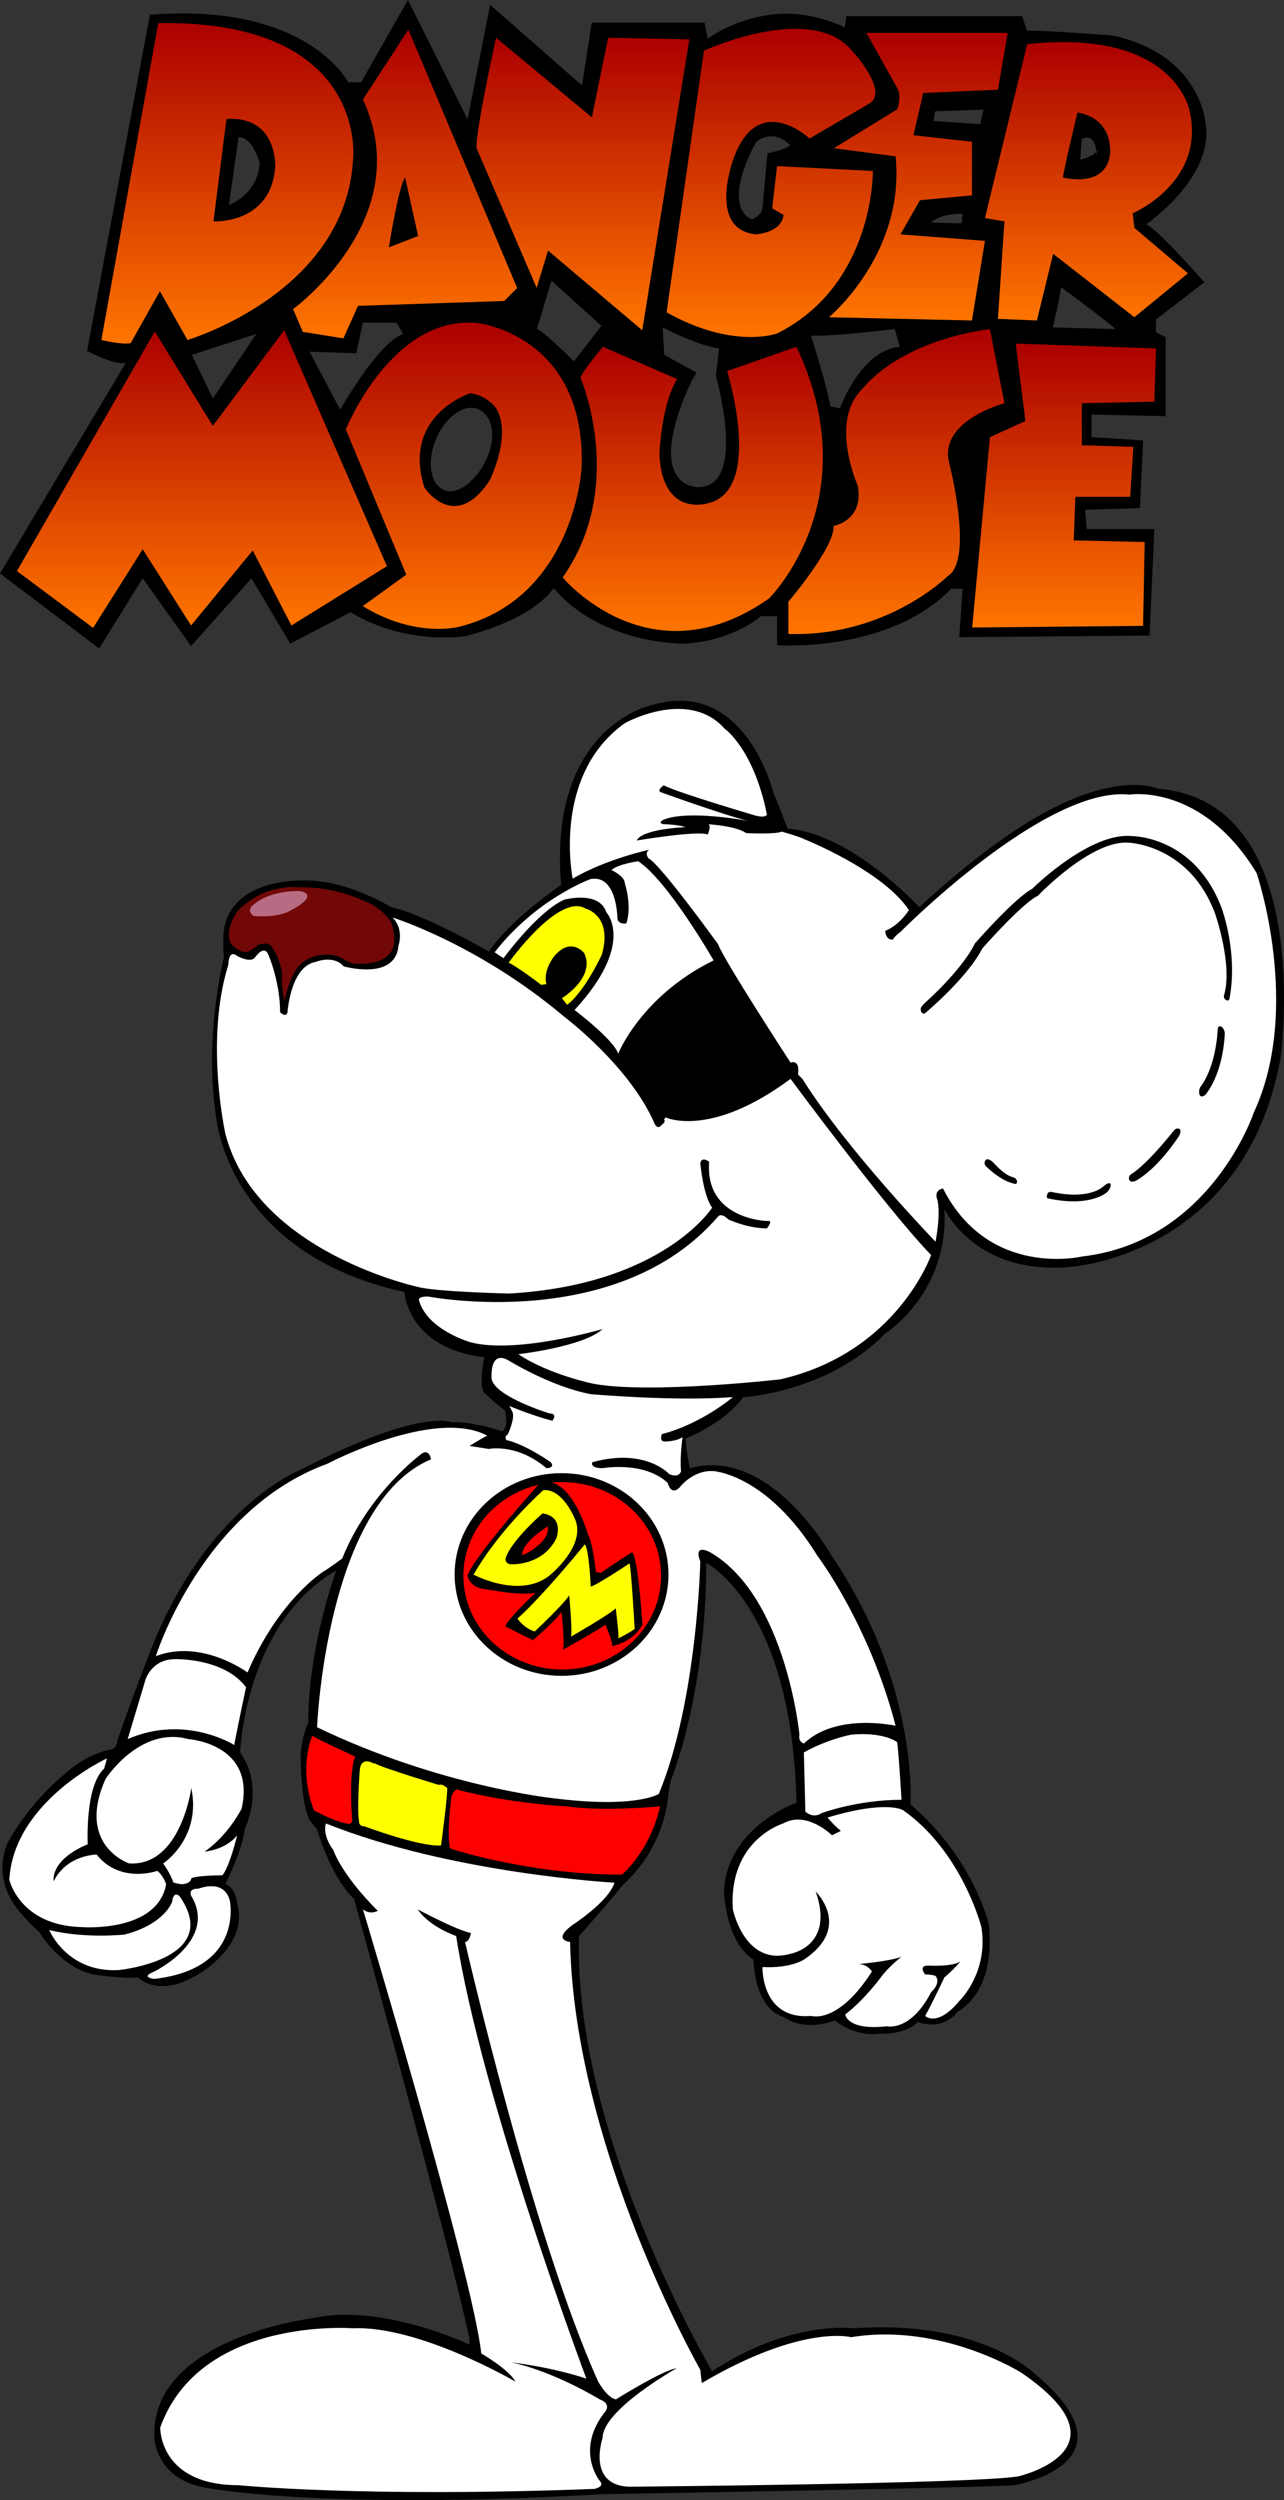 <?xml version="1.0" encoding="utf-8"?>
<!-- Generator: Adobe Illustrator 16.0.0, SVG Export Plug-In . SVG Version: 6.00 Build 0)  -->
<!DOCTYPE svg PUBLIC "-//W3C//DTD SVG 1.1//EN" "http://www.w3.org/Graphics/SVG/1.1/DTD/svg11.dtd">
<svg version="1.1" id="Layer_1" xmlns="http://www.w3.org/2000/svg" xmlns:xlink="http://www.w3.org/1999/xlink" x="0px" y="0px"
	 width="181.86px" height="353.913px" viewBox="308.544 122.007 181.86 353.913"
	 enable-background="new 308.544 122.007 181.86 353.913" xml:space="preserve">
<rect x="308.544" y="122.007" width="181.86" height="353.913" fill="#333333" stroke="none"/>
<g>
	<path d="M418.103,234.283c0,0-4.086-16.975-17.917-12.259c0,0-14.042,3.458-12.154,25.252c0,0-6.915,4.61-10.27,9.431
		c0,0-9.011-5.239-13.831-6.287c0,0-6.077-3.772-11.944-3.772c0,0-10.688-0.629-11.735,7.125c0,0-0.21,1.467,0,3.772
		c0,0-2.934,11.526-1.048,22.843c0,0,1.676,19.07,26.614,24.519c0,0,0.419,7.963,11.315,9.221c0,0-0.838,4.19,0,5.029
		c0,0,1.468,1.467,2.936,2.516c0,0,0.628,2.306-0.42,2.935c0,0-4.4-1.467-7.125-1.258c0,0-4.4-2.097-21.375,6.705
		c0,0-13.622,5.239-21.585,26.405c0,0-2.307,5.867-4.401,11.944c0,0,0,1.048-0.838,1.258c0,0-3.354,0.419-6.706,3.562
		c0,0-4.82,3.771-7.964,9.639c0,0-2.725,5.031,2.096,10.271c0,0,1.257,1.466,2.306,2.306c0,0,2.935,5.028,7.754,6.077
		c0,0,3.981,0.629,6.286,0.419c0,0,2.935,3.145,8.803-0.629c0,0,6.916-3.98,5.238-9.85c0,0-0.21-2.305-1.677-2.725
		c0,0,2.515-5.03,2.726-7.754c0,0,2.934-5.869-0.63-10.897c0,0,0.63-18.231,13.622-25.774c0,0-3.98,10.688-3.98,21.584
		c0,0-1.258,2.725-1.048,5.448c0,0,0,5.867,1.257,8.384l1.049,1.258c0,0,1.886,6.705,5.238,9.849c0,0,13.413,48.619,16.347,62.241
		v0.838c0,0-12.364-5.868-22.005-3.772c0,0-23.052,2.726-22.633,16.766c0,0,0,6.286,7.754,7.335c0,0,16.346,3.144,55.744,0.839
		c0,0,51.135-0.838,58.259-1.258c0,0,18.442-3.146,2.515-16.138c0,0-7.754-7.334-25.146-6.076c0,0-9.013-1.258-20.118,6.076
		c0,0-19.7-33.319-18.861-61.61c0,0,3.771-4.191,6.287-7.335c0,0,5.238-4.191,6.286-11.945c0,0,0.211-1.887,0.42-2.725
		c0,0,5.008-11.869,5.029-30.807c0,0,12.153,6.078,12.783,33.949c0,0-9.85,3.354-10.27,12.574c0,0,0.208,7.125,4.191,9.639
		c0,0,0,6.917,4.399,8.174c0,0,2.517,2.097,7.126,0.42c0,0,2.515,2.306,6.286,1.887c0,0,3.772,0.21,5.449-1.678
		c0,0,3.352,1.468,5.658-1.467c0,0,5.447-2.515,4.399-12.363c0,0-2.095-9.223-11.105-16.976c0,0,1.257-16.974-11.317-35.415
		c0,0-8.59-15.299-19.907-12.155c0,0-0.419-1.468-0.629-4.19c0,0,5.449-2.096,8.174-5.868c0,0,11.944-0.63,20.117-9.013
		c0,0,9.013-5.657,8.383-17.603c0,0,4.399,9.431,17.812,8.173c0,0,24.521-1.467,29.758-29.338c0,0,5.239-36.674-17.393-38.351
		c0,0-6.498-3.143-20.118,5.868c0,0-5.66,3.562-13.623,10.897c0,0-9.639-10.479-18.65-11.107
		C420.095,239.313,418.416,234.912,418.103,234.283z"/>
	<path fill="#FFFFFF" d="M335.64,375.109c0,0-1.467,11.106-8.802,10.688c0,0-7.545-2.515-3.354-11.945c0,0,4.818-7.543,11.734-5.658
		c0,0,9.641,0.63,7.545,9.852c0,0-1.886,3.771-5.238,6.076c0,0,2.934-0.209,4.609-2.305c0,0-1.047,4.399-2.096,5.658
		c0,0-3.562,0-4.4,0.418c0,0,0,0.84-1.467,0.84l-1.049-0.211c0,0-0.419-1.258-1.467-2.725
		C331.657,385.798,337.106,382.234,335.64,375.109z"/>
	<path fill="#FFFFFF" d="M323.694,370.918c0,0-13.203,6.078-13.831,17.186c0,0,1.467,6.496,10.269,6.705
		c0,0,10.688,0.84,11.944-6.076c0,0-0.419-1.258-1.257-1.887c0,0-5.239,1.887-8.593-2.305c0,0-4.19,0-6.077,3.771
		c0,0-0.628-2.935,4.819-5.238c0,0-0.419-8.174,2.306-10.688C323.274,372.386,323.485,371.756,323.694,370.918z"/>
	<path fill="#FFFFFF" d="M315.521,395.229c0,0,2.515,6.077,9.85,5.658c0,0,14.879-1.469,8.592-10.479c0,0-0.839-0.838-1.048,0.839
		c0,0-1.048,3.144-6.706,4.61C326.209,395.857,320.761,396.485,315.521,395.229z"/>
	<path fill="#FFFFFF" d="M335.64,390.408c0,0-0.629-1.047,1.049-1.047c0,0,3.562-1.469,4.399,1.676c0,0,2.096,9.64-10.688,11.105
		c0,0-2.098-0.21,0-1.048C330.4,401.096,339.411,396.695,335.64,390.408z"/>
	<path fill="#FFFFFF" d="M341.717,369.032c0,0-6.916-4.4-15.089-0.839l2.515-8.381c0,0,0.839-2.935,4.191-2.935
		c0,0,6.916-0.211,10.059,3.979C343.393,360.859,342.136,366.727,341.717,369.032z"/>
	<path fill="#FFFFFF" d="M395.575,388.521c0,0-23.053-1.258-40.865-8.383c0,0-0.629,1.467,1.048,3.771c0,0,1.049,3.354,6.287,8.594
		c0,0-1.048,0.629-2.096-0.21c0,0,15.508,51.553,16.765,62.869c0,0,3.982,2.305,4.82,3.98c0,0-13.622-7.964-23.052-7.544
		c0,0-21.585-1.677-27.243,14.04c0,0-0.21,8.173,11.105,8.173c0,0,17.498,1.782,50.399,0.524c0,0,1.572-0.313,0.733-1.152
		c0,0-3.562-4.399,0.839-9.85c0,0,0.839-1.048-0.839-1.676c0,0-6.497-3.982-12.572-5.24c0,0,5.656,0.629,10.688,2.305
		c0,0-14.88-39.605-18.441-62.657c0,0-3.771-1.258-5.448-3.772c0,0,5.449,2.935,7.544,3.353c0,0-0.209,1.259-0.838,1.259
		c0,0,9.64,41.912,18.86,62.239c0,0,1.258,2.307,2.515,2.517c0,0,6.707-4.192,8.592-4.402c0,0-10.478,5.869-10.478,9.852
		c0,0-2.306,6.706,3.771,6.915c0,0,49.039-0.42,55.115-1.468c0,0,16.347-3.771,0.42-14.67c0,0-11.318-7.125-24.102-5.028
		c0,0-6.914-1.888-21.164,6.495l-0.212-1.887c0,0-17.812-31.225-18.44-60.562c0,0-2.516-0.211,0.209-2.307
		C389.497,394.598,394.736,391.248,395.575,388.521z"/>
	<path fill="#FFFFFF" d="M435.603,368.611c0,0-1.888-1.467-6.496-1.047c0,0-3.354,0.629-6.706,2.515l0.21,8.383
		c0,0,1.048,1.048,2.305,0.21c0,0,5.03-1.887,11.316-1.887C436.23,376.785,435.812,369.66,435.603,368.611z"/>
	<path fill="#FFFFFF" d="M426.381,381.814c0,0-3.562-3.562-6.916-1.676c0,0-7.754,2.305-7.124,12.153c0,0,1.677,8.173,8.173,6.287
		c0,0,6.286-1.049,3.562-8.804c0,0,5.239,5.031-1.676,9.642c0,0-1.887,1.257-5.867,1.048c0,0-0.211,7.544,6.915,6.915
		c0,0,3.771,1.258,8.593-6.286c0,0-0.63-1.048-1.888-1.048c0,0,4.61-0.419,6.078-1.048c0,0-1.887,1.468-2.935,2.935
		c0,0-2.306,3.144-5.029,5.238c0,0,0.209,2.305,5.867,1.677c0,0,3.354,0.838,6.287-4.818c0,0,1.466-1.26,0.629-2.308
		c0,0-0.419-0.209-1.468-0.209c0,0-1.046-1.258,0.42-1.258c0,0,3.562,0.21,4.61-0.628c0,0-1.049,1.258-2.308,2.306
		c0,0-1.885,3.98-2.724,5.447c0,0,1.678,1.678,4.82-2.095c0,0,4.19-3.982,3.145-10.479c0,0-2.726-10.688-11.106-16.557
		c0,0-2.307-1.467-10.688,1.049c0,0,0.839,1.049,1.887,1.887L426.381,381.814z"/>
	<path fill="#FFFFFF" d="M407.729,343.047c0,0-0.42,19.698-5.867,32.9c0,0-3.145,2.096-14.879,0.629c0,0-16.138-1.676-33.53-10.059
		c0,0,1.258-31.646,16.137-37.932c0,0-0.21-1.467-1.258-0.839c0,0-7.544,5.448-11.316,14.879c0,0-1.677,1.258-2.724,1.888
		c0,0-6.287,3.981-10.688,14.25c0,0-6.496-4.82-12.993-2.306c0,0,6.497-20.747,24.31-27.244c0,0,15.089-7.963,22.633-3.979
		c0,0-0.838,0.418-2.515,1.467c0,0,1.468,0.21,2.725,0.419c0,0,3.981-0.839,8.173,2.726c0,0,1.259,0,0.628-0.84
		c0,0-3.562-2.514-6.285-3.143c0,0-0.419-0.42,0.209-0.84c0,0,1.048-2.305,0.629-3.144c-0.419-0.838-0.419-0.838-0.419-0.838
		s2.934,1.258,6.078,2.097c0,0,0.838-1.049-0.421-1.049c0,0-7.544-2.306-8.173-4.818c0,0-0.419-4.191,2.307-2.726
		c0,0,6.075,3.771,11.734,4.819c0,0,11.735,1.048,20.118,0.419c0,0-4.399,3.772-10.06,5.239c0,0-0.419,1.047,0.419,1.047
		c0,0,1.676,0,2.515-0.627c0,0-0.418,2.934-0.209,4.818c0,0-0.21,1.049-1.677,0.42c0,0-3.354-3.771-10.896-1.678
		c0,0-0.419,0.839,1.468,0.839c0,0,5.867-1.048,9.22,2.097c0,0,0.42,1.886,1.678,0.629c0,0,1.886-2.516,4.819-2.307
		c0,0,7.545,0.42,14.67,11.945c0,0,7.335,9.639,11.105,24.1c0,0-8.383-1.887-12.992,2.515c0,0-0.839-0.21-0.628-1.257
		c0,0-1.888-19.489-12.573-25.776C409.197,341.789,406.682,340.322,407.729,343.047z"/>
	<ellipse cx="388.08" cy="344.893" rx="15.143" ry="14.346"/>
	<ellipse fill="#FF0000" cx="388.177" cy="345.078" rx="14.002" ry="13.266"/>
	<path fill="#FFFFFF" d="M420.514,274.729c0,0,13.621,18.442,19.908,24.938c0,0-4.819,13.832-21.376,17.604
		c0,0-18.44,2.095-26.405,0.629c0,0-6.287-1.258-10.688-4.191c0,0,9.221-1.049,11.945-3.562c0,0-12.154,3.562-18.651,1.887
		c0,0-6.077-1.678-7.334-5.868c0,0-0.419-0.629,1.257-0.629c0,0,26.824,5.237,41.075-11.316c0,0,0.419-0.628,1.466,0.419
		c0,0,2.725,1.257,5.449,1.257c0,0,1.047-1.257,0-1.048c0,0-8.802-0.209-8.173-8.382c0,0-1.048-0.838-1.259,0.209
		c0,0,0.421,4.61,1.679,6.287c0,0-6.916,10.897-28.711,12.156c0,0-9.432-0.21-12.573-0.839c0,0-23.262-4.82-27.663-21.794
		c0,0-2.934-13.203,0.419-23.89c0,0,0-2.305,1.258-1.257c0,0,1.887,1.048,2.516,0.21c0,0,1.258-1.887,1.886-0.42
		c0,0,1.677,3.772,1.677,8.173c0,0,0.839,0.838,1.048,0c0,0,0.419-6.496,3.981-7.125c0,0,2.515-1.048,3.981,0.628
		c0,0,7.334,2.096,7.755-2.934c0,0,0.838-2.305-0.84-3.981c0,0,12.154,3.772,24.311,14.041c0,0,9.221,6.916,12.783,15.089
		c0,0,0.419,1.048,1.048,0.209c0,0,0.628-0.42,0.312-0.734l0.21-0.314C402.805,280.178,409.092,283.217,420.514,274.729z"/>
	<path fill="#FFFFFF" d="M396.099,271.167c0,0,3.249-8.173,13.518-13.203c0,0-6.497-11.316-10.688-14.041
		c0,0-2.935,0.419-3.771,1.257c0,0,1.886,0.838,1.886,1.886c0,0,1.049,3.144,0.21,5.658c0,0-1.048,0.209-1.258-0.629
		c0,0,0-6.287-3.771-5.658c0,0-7.648,2.724-13.622,10.373c0,0,0.733,0.524,1.259,0.838c0,0,4.818-6.602,8.592-8.278
		c0,0,4.925-1.362,5.973,1.781c0,0,4.191,4.401-4.506,13.831C389.916,264.984,395.47,269.176,396.099,271.167z"/>
	<path fill="#FFFFFF" d="M400.499,242.299c0,0-5.973,1.257-10.845,4.086c0,0-2.986-14.617,7.387-22.004
		c0,0,8.959-5.029,14.146,0.786c0,0,4.088,2.829,5.975,12.103c0,0,0,0.628-1.729,0.157c0,0-10.688-3.144-12.889-4.244
		c0,0-0.942,0.629-0.471,0.943c0,0,8.645,3.144,12.416,4.086c0,0-8.436-1.624-11.997-0.157c0,0-0.838,0.419,0,0.629
		c0,0,1.886,0,3.143,0.418c0,0-6.077,0.209-6.915,1.886c0,0,8.803-1.466,10.061-0.838c0,0,0.628-1.467,0-1.467
		c0,0,3.979,0.209,5.447,1.257c0,0,4.188,0.209,5.029-0.209c0,0,2.305,0.629,3.144,1.048c0,0,11.106,4.401,14.881,10.059
		c0,0-1.259,2.096-3.354,2.935c0,0,0,1.257,1.047,1.257c0,0,0.42-0.628,1.049-1.047c0,0,20.538-20.747,32.481-19.49
		c0,0,10.271-1.676,18.023,11.107c0,0,6.495,19.07-0.421,33.949c0,0-6.075,18.232-24.309,20.328c0,0-13.203,3.145-19.699-9.639
		c0,0-1.258,0.209-0.838,1.467c0,0,0.629,1.467-0.209,6.078c0,0-12.575-12.993-18.861-23.053l-0.629-0.628
		c0,0,0.419-2.095-1.047-1.676c0,0-9.431-14.46-10.269-16.765c0,0-8.174-11.316-9.852-12.155
		C400.395,243.505,399.766,242.77,400.499,242.299z"/>
	<path fill="#FFFF00" d="M385.201,261.422c0,0-3.145-2.41-4.61-3.144c0,0,7.125-9.954,10.896-7.649c0,0,3.877,0.943,2.306,6.497
		c0,0-2.41,5.239-4.925,7.125l-0.733-0.943c0,0,4.82-2.934,3.145-6.391c0,0-1.887-2.41-4.296,0.523c0,0-1.571,1.991-1.049,3.877
		L385.201,261.422z"/>
	<path d="M454.778,247.797c-2.535,1.363-7.867,7.438-8.097,7.7l-0.053,0.06l-0.037,0.073c-1.922,3.844-7.057,8.363-7.115,8.412
		c-0.146,0.125-0.522,0.554-0.522,0.733c0,0.143,0.005,0.406,0.104,0.524c0.225,0.266,0.354,0.269,0.618,0.045
		c0.242-0.203,5.919-5.006,7.994-9.067c1.569-1.79,5.915-6.487,7.782-7.42l0.1-0.049l0.075-0.081
		c0.075-0.079,7.604-7.922,12.848-7.423c0.379,0.019,8.62,0.525,12.164,10.017c0.014,0.045,2.54,7.266,1.274,11.568
		c-0.098,0.333,0.085,0.636,0.419,0.733c0.334,0.098,0.362-0.286,0.419-0.628c1.049-6.287-1.051-12.051-1.151-12.364
		c-3.853-10.32-12.689-10.264-12.783-10.269C463.156,239.821,455.477,247.072,454.778,247.797z"/>
	<path d="M481.003,267.878c-0.005,0.055-0.175,4.979-2.443,8.003c-0.206,0.278-0.276,1.049,0,1.258
		c0.279,0.208,0.633-0.037,0.841-0.314c2.481-3.311,2.597-8.246,2.618-8.487c0.032-0.346-0.281-1.016-0.628-1.048
		C481.044,267.257,481.035,267.532,481.003,267.878z"/>
	<path d="M474.789,282.064c-0.039,0.05-3.643,4.661-6.056,6.185c-0.293,0.186-0.382,0.574-0.196,0.868
		c0.186,0.293,0.715,0.146,1.013-0.032c3.145-1.886,5.707-5.867,5.867-6.078c0.212-0.276,0.487-0.942,0.211-1.152
		C475.354,281.644,474.999,281.788,474.789,282.064z"/>
	<path d="M464.729,290.028c-0.022,0.021-1.94,1.844-7.125,0.733c-0.34-0.072-0.659-0.025-0.732,0.314
		c-0.073,0.34-0.166,0.52,0.174,0.592c5.857,1.255,8.202-0.804,8.313-0.907c0.258-0.23,0.667-0.933,0.438-1.191
		C465.569,289.31,464.991,289.801,464.729,290.028z"/>
	<path d="M448.193,286.186c-0.252,0.238-0.265,0.636-0.026,0.889c0.232,0.246,2.047,1.996,3.78,2.429
		c0.336,0.084,0.544,0.232,0.628-0.104c0.085-0.337-0.188-0.649-0.523-0.734c-1.165-0.291-2.269-1.501-2.828-2.095
		C448.984,286.317,448.447,285.948,448.193,286.186z"/>
	<path fill="#FF0000" d="M358.854,370.664c0,0-4.774-2.17-6.077-2.93c0,0-2.062,4.449,0.217,10.527c0,0,3.039,1.735,5.102,1.952
		c0,0,0.436-0.217,0.325-0.649C358.42,379.564,357.878,373.053,358.854,370.664z"/>
	<path fill="#FF0000" d="M396.622,387.379c0,0,3.906-3.148,5.427-9.66c0,0-8.14,0.76-13.132,0c0,0-7.706-0.326-15.737-2.388
		c0,0-0.759,0.435-0.759,1.521c0,0-0.651,5.209-0.107,6.836C372.312,383.688,383.382,387.379,396.622,387.379z"/>
	<path fill="#FFFF00" d="M361.459,371.641c0,0-1.736-1.084-1.953,0.869c0,0-0.435,5.752-0.108,7.271c0,0-0.108,0.76,0.76,0.76
		c0,0,7.813,2.93,10.854,2.713c0,0,0.978-7.271,0.867-8.141c0,0-0.649-0.649-1.193-0.434c0,0-8.247-2.496-9.008-3.039"/>
	<path d="M384.771,332.217c0,0-9.031,10.008-10.009,12.814c0,0,0.244,1.832,2.687,1.953c0,0,4.882,0.977,6.956,0.488
		c0,0-4.027,3.782-4.271,4.76c0,0,2.809,1.465,3.905,1.953c0,0,3.54-3.052,4.028-4.027c0,0,0.487,4.271,0.242,5.369
		c0,0,5.248-2.928,5.98-3.539c0,0,0.977,2.195,0.977,3.051c0,0,3.052-0.609,4.271-3.051c0,0-0.61-9.521-1.465-10.252
		c0,0-3.661,2.318-4.395,2.93l-0.73-0.123c0,0-0.488-4.395-1.101-5.248C391.849,339.295,389.164,329.898,384.771,332.217z"/>
	<path fill="#FFFF00" d="M385.503,332.949c0,0-6.103,5.369-9.886,11.961c0,0,6.347,3.418,10.618,0.242c0,0,5.612-4.394,3.661-8.299
		C389.896,336.854,388.188,332.705,385.503,332.949z"/>
	<path fill="#FFFF00" d="M391.361,340.639c0,0-5.736,7.078-9.521,10.496c0,0,0.854,1.342,2.44,1.83c0,0,4.148-3.906,4.882-5.126
		c0,0,0.488,5.249,0.244,5.858c0,0,5.735-3.297,6.347-4.027c0,0,0.487,3.904,0.365,4.271c0,0,1.71-0.854,2.318-1.342
		c0,0-0.486-8.666-0.731-9.277c0,0-4.395,2.93-5.492,3.297C392.215,346.619,391.972,341.127,391.361,340.639z"/>
	<path d="M385.381,336.244c0,0-4.638,4.027-5.248,6.469c0,0,0,0.732,0.854,0.732c0,0,4.394,0.242,6.346-3.662
		C387.333,339.783,388.555,336.732,385.381,336.244z"/>
	<path fill="#FF0000" d="M386.137,338.094c0,0-3.646,2.1-3.646,4.088c0,0,1.437-0.553,2.541-1.656
		C385.032,340.523,386.358,339.42,386.137,338.094z"/>
	<g>
		<g>
			<g>
				<path d="M479.122,161.968c0,0-6.396-7.308-8.222-8.221c0,0,9.363-6.394,8.448-13.929c0,0-0.457-10.047-13.242-12.788
					c0,0-8.679-0.685-12.104-0.685l-0.685-2.055h-24.891l-0.229,1.598c0,0-4.795-2.511-10.274-1.826c0,0-5.023,0.456-9.134,3.425
					l-0.458-2.283H392.35l-1.369,8.906l-13.018-11.418l-3.196,16.213l-8.448-16.898l-6.622,11.646h-1.827
					c0,0-5.709-11.188-27.63-9.59l-0.458-0.001l-8.905,47.611c0,0,3.768,2.055,5.48,1.712l-17.812,29.8l14.044,10.619l6.165-9.934
					l6.851,9.591l8.563-9.591l5.479,9.249l8.563-4.453c0,0,6.507,4.453,16.099,3.425c0,0,9.248-2.055,12.674-6.851
					c0,0,5.138,7.193,17.811,7.878c0,0,6.281,0.228,11.533-3.882h2.283v4.11c0,0,15.757,1.141,24.661-7.992h1.6l-0.457,6.851
					l26.945-0.228l0.685-15.071h-9.59l-0.229-2.74l7.767-0.229l0.456-9.591l-7.309-0.457v-3.197l10.505,0.229v-11.189l-1.371-0.685
					v-1.826L479.122,161.968z M338.688,178.411l-2.969-6.166l9.134-2.968L338.688,178.411z M340.97,151.008
					c0.229-1.599,1.37-9.591,1.37-9.591c2.057,0,2.969,3.654,2.969,3.654C345.08,149.637,340.97,151.008,340.97,151.008z
					 M356.727,180.008l-4.339-8.221l6.623,0.229l0.913-4.338h4.795l0.913,1.598C361.979,170.646,356.727,180.008,356.727,180.008z
					 M377.562,186.744c-1.332,3.165-4.174,5.464-6.13,4.64c-1.957-0.824-2.463-4.058-1.13-7.223s3.999-5.062,5.956-4.239
					C378.216,180.745,378.896,183.58,377.562,186.744z M389.838,173.158c0,0-4.339-4.339-5.253-4.567l2.056-6.85l7.079,6.394
					L389.838,173.158z M407.42,190.97c0,0-7.993,0.229-0.912-15.072l0.686-1.141l-4.566-2.512l-0.229-3.882
					c0,0,4.795,2.512,7.992,2.969l-0.459,3.882C409.932,175.214,414.501,190.97,407.42,190.97z M417.239,143.7l-0.686,7.536
					c0,1.37-1.6,1.827-1.6,1.827c-4.339-2.284,0.686-10.961,0.686-10.961c2.74-2.055,4.795,0.457,4.795,0.457
					C419.75,143.244,417.239,143.7,417.239,143.7z M427.516,179.78l-1.369-0.229c-0.229-2.055-2.741-10.048-2.741-10.048
					c2.285,0.229,11.875-0.913,11.875-0.913l0.686,2.511C430.484,171.56,427.516,179.78,427.516,179.78z M444.756,153.633
					l-4.34-0.114c0,0,1.027-1.256,4.454-1.256L444.756,153.633z M447.383,139.59l-6.623-0.456l0.229-1.371l6.851-0.229
					L447.383,139.59z M461.77,141.646c1.627-0.652,1.978,0.899,2.043,1.845c0.115-0.143,0.202-0.299,0.238-0.473
					c0.067-0.341,0.102-0.507,0-0.002c0,0.001,0,0.001,0,0.002c-0.086,0.43-0.229,1.139-0.229,1.139s0.018-0.285-0.01-0.666
					c-0.642,0.793-2.273,1.123-2.273,1.123L461.77,141.646z M457.657,168.362c0,0,1.142-4.795,1.142-5.708
					c0,0,5.938,4.338,7.766,5.937L457.657,168.362z"/>
			</g>
		</g>
		<g>
			
				<linearGradient id="SVGID_1_" gradientUnits="userSpaceOnUse" x1="283.145" y1="354.107" x2="283.145" y2="396.238" gradientTransform="matrix(1 0 0 -1 54 565)">
				<stop  offset="0" style="stop-color:#FF7500"/>
				<stop  offset="1" style="stop-color:#AB0000"/>
			</linearGradient>
			<polygon fill="url(#SVGID_1_)" points="330.466,168.933 310.942,202.843 321.731,210.892 328.753,199.76 335.604,210.55 
				344.338,199.932 349.818,210.55 363.349,202.158 348.791,168.762 338.686,182.292 			"/>
			<g>
				<g>
					
						<linearGradient id="SVGID_2_" gradientUnits="userSpaceOnUse" x1="320.234" y1="353.968" x2="320.234" y2="397.329" gradientTransform="matrix(1 0 0 -1 54 565)">
						<stop  offset="0" style="stop-color:#FF7500"/>
						<stop  offset="1" style="stop-color:#AB0000"/>
					</linearGradient>
					<path fill="url(#SVGID_2_)" d="M376.193,167.734c-12.16-1.199-18.668,15.072-18.668,15.072l8.562,20.552l-6.166,4.452
						c7.536,4.624,13.701,2.912,13.701,2.912c16.271-4.11,17.298-22.436,17.298-22.436
						C391.606,169.447,376.193,167.734,376.193,167.734z M377.905,189.999c-4.968,7.536-9.248,1.027-9.248,1.027
						c-3.254-10.275,6.509-13.358,6.509-13.358c2.397,0.343,3.596,2.055,3.596,2.055
						C381.159,183.49,377.905,189.999,377.905,189.999z"/>
				</g>
			</g>
			<g>
				<g>
					
						<linearGradient id="SVGID_3_" gradientUnits="userSpaceOnUse" x1="286.748" y1="394.357" x2="286.748" y2="439.729" gradientTransform="matrix(1 0 0 -1 54 565)">
						<stop  offset="0" style="stop-color:#FF7500"/>
						<stop  offset="1" style="stop-color:#AB0000"/>
					</linearGradient>
					<path fill="url(#SVGID_3_)" d="M330.957,125.278l-8.052,44.857c0,0,2.761,0.69,4.141,0.46l4.141-7.361l3.91,6.901
						c0,0,22.544-6.671,23.465-25.764C358.562,144.371,360.632,124.818,330.957,125.278z M347.52,145.75
						c-0.689,8.052-8.74,7.591-8.74,7.591l1.84-14.492C347.979,138.39,347.52,145.75,347.52,145.75z"/>
				</g>
			</g>
			<g>
				<g>
					
						<linearGradient id="SVGID_4_" gradientUnits="userSpaceOnUse" x1="311.922" y1="395.094" x2="311.922" y2="438.801" gradientTransform="matrix(1 0 0 -1 54 565)">
						<stop  offset="0" style="stop-color:#FF7500"/>
						<stop  offset="1" style="stop-color:#AB0000"/>
					</linearGradient>
					<path fill="url(#SVGID_4_)" d="M366.383,126.198l-6.44,9.892c7.82,16.793-9.893,29.675-9.893,29.675l1.381,3.221l5.75,0.92
						l2.07-4.601l20.704-0.689l1.84-1.841L366.383,126.198z M363.622,157.022c0,0,1.38-8.741,2.3-9.892l1.841,8.282L363.622,157.022
						z"/>
				</g>
			</g>
			
				<linearGradient id="SVGID_5_" gradientUnits="userSpaceOnUse" x1="337.105" y1="396.244" x2="337.105" y2="437.651" gradientTransform="matrix(1 0 0 -1 54 565)">
				<stop  offset="0" style="stop-color:#FF7500"/>
				<stop  offset="1" style="stop-color:#AB0000"/>
			</linearGradient>
			<path fill="url(#SVGID_5_)" d="M378.805,127.348c0,0-2.989,13.572-2.761,15.643l8.512,19.783l1.609-5.291l13.342,11.272
				l6.672-41.177l-11.501-0.23l-2.301,11.271L378.805,127.348z"/>
			
				<linearGradient id="SVGID_6_" gradientUnits="userSpaceOnUse" x1="363.74" y1="395.287" x2="363.74" y2="438.914" gradientTransform="matrix(1 0 0 -1 54 565)">
				<stop  offset="0" style="stop-color:#FF7500"/>
				<stop  offset="1" style="stop-color:#AB0000"/>
			</linearGradient>
			<path fill="url(#SVGID_6_)" d="M423.202,141.61c0,0-7.363-6.902-10.812,2.99c0,0-3.682,9.892,3.222,10.582
				c0,0,3.68-0.23,3.907-2.761l-1.607-0.92l0.688-5.98l13.573,0.69c0,0,0.23,16.103-13.573,23.004c0,0-6.21,2.301-15.643-2.991
				l5.291-37.036c0,0,15.413-7.131,21.164,0.23c0,0,5.291,5.751,2.07,7.361L423.202,141.61z"/>
			
				<linearGradient id="SVGID_7_" gradientUnits="userSpaceOnUse" x1="384.614" y1="397.625" x2="384.614" y2="438.342" gradientTransform="matrix(1 0 0 -1 54 565)">
				<stop  offset="0" style="stop-color:#FF7500"/>
				<stop  offset="1" style="stop-color:#AB0000"/>
			</linearGradient>
			<path fill="url(#SVGID_7_)" d="M431.254,126.658h20.012l-1.38,8.051l-10.582,0.46l-1.379,5.981l8.281,0.92v7.592l-7.361,0.69
				l-2.76,4.831l11.962,0.919l-1.841,11.272l-20.244-0.46c0,0,10.812-8.971,9.432-22.773l-8.74-1.15l8.971-5.521
				c0,0,0.691-1.84,0-2.991L431.254,126.658z"/>
			<g>
				<g>
					
						<linearGradient id="SVGID_8_" gradientUnits="userSpaceOnUse" x1="408.706" y1="397.625" x2="408.706" y2="437.03" gradientTransform="matrix(1 0 0 -1 54 565)">
						<stop  offset="0" style="stop-color:#FF7500"/>
						<stop  offset="1" style="stop-color:#AB0000"/>
					</linearGradient>
					<path fill="url(#SVGID_8_)" d="M468.979,152.192c0,0,10.353-4.371,8.052-14.493c0,0-2.07-11.731-23.005-9.431l-5.979,24.614
						l2.759,0.459l-0.92,13.803l5.521,0.23l2.301-9.432l11.501,8.971l7.592-6.211l-7.592-6.441L468.979,152.192z M465.759,143.911
						c-0.689,4.831-6.671,3.22-6.671,3.22c0.23-1.61,2.071-9.201,2.071-9.201C466.449,138.849,465.759,143.911,465.759,143.911z"/>
				</g>
			</g>
			
				<linearGradient id="SVGID_9_" gradientUnits="userSpaceOnUse" x1="352.663" y1="353.671" x2="352.663" y2="393.897" gradientTransform="matrix(1 0 0 -1 54 565)">
				<stop  offset="0" style="stop-color:#FF7500"/>
				<stop  offset="1" style="stop-color:#AB0000"/>
			</linearGradient>
			<path fill="url(#SVGID_9_)" d="M404.452,175.669l-10.506-4.567c0,0-2.739,3.197-3.195,4.339c0,0,6.622,15.3-2.513,28.315
				c0,0,12.331,14.843,29.229,2.969c0,0,14.157-13.93,3.882-35.623l-9.819,3.426c0,0,5.254,16.898-2.739,18.725
				c0,0-6.396,2.055-6.852-6.851C401.939,186.402,402.168,179.323,404.452,175.669z"/>
			
				<linearGradient id="SVGID_10_" gradientUnits="userSpaceOnUse" x1="381.507" y1="353.232" x2="381.507" y2="396.41" gradientTransform="matrix(1 0 0 -1 54 565)">
				<stop  offset="0" style="stop-color:#FF7500"/>
				<stop  offset="1" style="stop-color:#AB0000"/>
			</linearGradient>
			<path fill="url(#SVGID_10_)" d="M448.751,168.59l2.056,10.504c0,0-9.591,2.513-7.764,8.678c0,0,3.426,13.473-0.229,15.756
				c0,0-8.68,8.678-22.607,8.221v-4.567c0,0,6.622-7.763,6.395-10.732c0,0,4.338-0.685,3.427-5.709c0,0-4.112-9.134,0.685-13.701
				C430.712,177.039,435.507,170.417,448.751,168.59z"/>
			
				<linearGradient id="SVGID_11_" gradientUnits="userSpaceOnUse" x1="405.257" y1="354.164" x2="405.257" y2="394.353" gradientTransform="matrix(1 0 0 -1 54 565)">
				<stop  offset="0" style="stop-color:#FF7500"/>
				<stop  offset="1" style="stop-color:#AB0000"/>
			</linearGradient>
			<polygon fill="url(#SVGID_11_)" points="472.271,171.33 472.043,178.866 461.77,179.094 461.77,185.032 469.074,185.26 
				468.617,192.339 460.854,192.339 460.625,198.504 470.673,198.732 470.445,210.606 446.24,210.835 448.751,183.89 
				453.775,181.607 452.404,170.646 			"/>
		</g>
	</g>
	<path fill="#720707" d="M350.969,247.623c0,0-4.863-0.72-8.796,3.371c0,0-2.075,2.914-0.833,4.709c0,0,1.005,1.167,2.23,1.066
		c0,0,1.11-0.503,1.447-0.974c0,0,1.728-0.716,2.146,0.466c0,0,1.642,2.306,1.302,4.765c0,0,0.132,1.582,0.356,2.734
		c0,0,0.834-4.604,2.949-5.782c0,0,2.351-1.508,4.908-0.499c0,0,1.362,0.835,1.833,0.902c0,0,7.941,1.092,5.384-5.912
		c0,0-1.279-2.087-4.04-3.03C359.857,249.44,355.884,247.488,350.969,247.623z"/>
	<path fill="#B76C83" d="M351.104,248.149c0,0-4.04-0.241-6.564,1.853c0,0-1.294,0.804-0.079,1.667c0,0,2.598,0.309,4.73-0.515
		C349.189,251.154,354.131,248.869,351.104,248.149z"/>
</g>
</svg>
